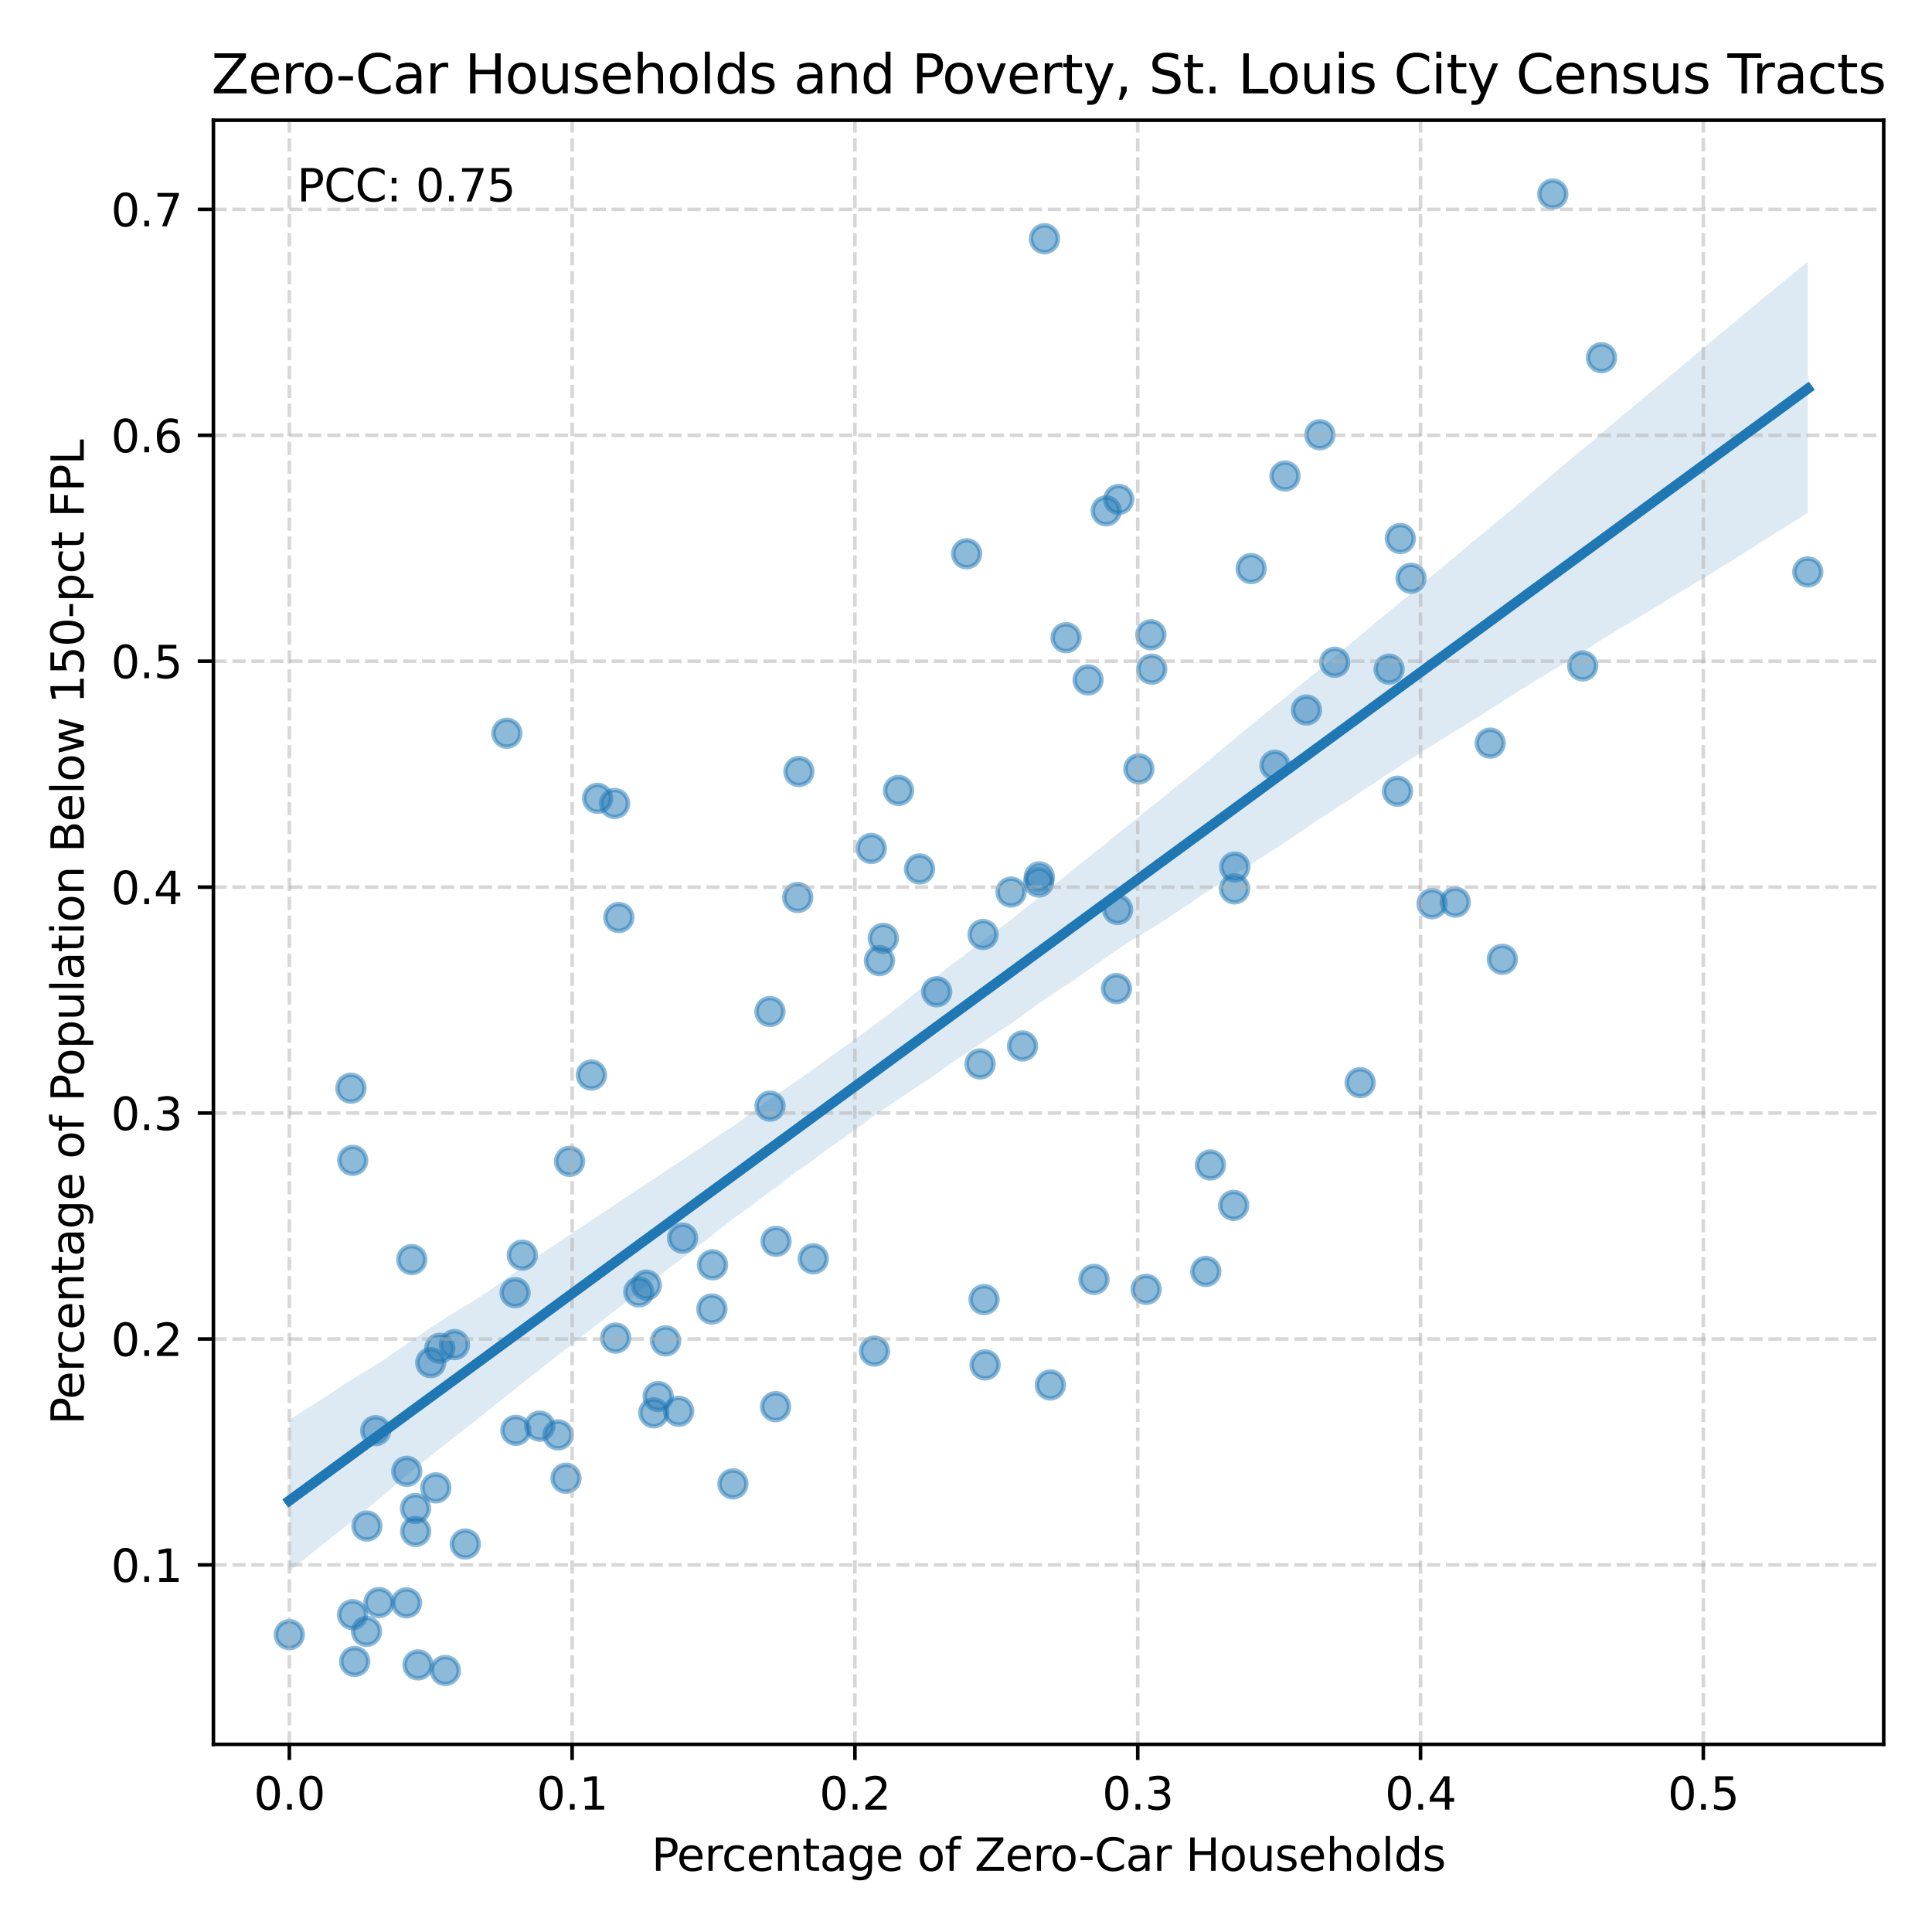 <?xml version="1.0" encoding="utf-8" standalone="no"?>
<!DOCTYPE svg PUBLIC "-//W3C//DTD SVG 1.1//EN"
  "http://www.w3.org/Graphics/SVG/1.1/DTD/svg11.dtd">
<svg height="432pt" version="1.1" viewBox="0 0 432 432" width="432pt" xmlns="http://www.w3.org/2000/svg" xmlns:xlink="http://www.w3.org/1999/xlink">
 <defs>
  <style type="text/css">*{stroke-linecap:butt;stroke-linejoin:round;}</style>
 </defs>
 <g id="figure_1">
  <g id="patch_1">
   <path d="M 0 432 
L 432 432 
L 432 0 
L 0 0 
z
" style="fill:#ffffff;"/>
  </g>
  <g id="axes_1">
   <g id="patch_2">
    <path d="M 47.72 390.04 
L 421.2 390.04 
L 421.2 26.88 
L 47.72 26.88 
z
" style="fill:#ffffff;"/>
   </g>
   <g id="PathCollection_1">
    <defs>
     <path d="M 0 3 
C 0.796 3 1.559 2.684 2.121 2.121 
C 2.684 1.559 3 0.796 3 0 
C 3 -0.796 2.684 -1.559 2.121 -2.121 
C 1.559 -2.684 0.796 -3 0 -3 
C -0.796 -3 -1.559 -2.684 -2.121 -2.121 
C -2.684 -1.559 -3 -0.796 -3 0 
C -3 0.796 -2.684 1.559 -2.121 2.121 
C -1.559 2.684 -0.796 3 0 3 
z
" id="m38bd3b19ee" style="stroke:#1f77b4;stroke-opacity:0.5;"/>
    </defs>
    <g clip-path="url(#p540b73f40a)">
     <use style="fill:#1f77b4;fill-opacity:0.5;stroke:#1f77b4;stroke-opacity:0.5;" x="78.469" xlink:href="#m38bd3b19ee" y="243.323"/>
     <use style="fill:#1f77b4;fill-opacity:0.5;stroke:#1f77b4;stroke-opacity:0.5;" x="79.314" xlink:href="#m38bd3b19ee" y="371.51"/>
     <use style="fill:#1f77b4;fill-opacity:0.5;stroke:#1f77b4;stroke-opacity:0.5;" x="97.452" xlink:href="#m38bd3b19ee" y="332.688"/>
     <use style="fill:#1f77b4;fill-opacity:0.5;stroke:#1f77b4;stroke-opacity:0.5;" x="127.361" xlink:href="#m38bd3b19ee" y="259.677"/>
     <use style="fill:#1f77b4;fill-opacity:0.5;stroke:#1f77b4;stroke-opacity:0.5;" x="178.636" xlink:href="#m38bd3b19ee" y="172.522"/>
     <use style="fill:#1f77b4;fill-opacity:0.5;stroke:#1f77b4;stroke-opacity:0.5;" x="178.375" xlink:href="#m38bd3b19ee" y="200.677"/>
     <use style="fill:#1f77b4;fill-opacity:0.5;stroke:#1f77b4;stroke-opacity:0.5;" x="120.698" xlink:href="#m38bd3b19ee" y="318.893"/>
     <use style="fill:#1f77b4;fill-opacity:0.5;stroke:#1f77b4;stroke-opacity:0.5;" x="93.471" xlink:href="#m38bd3b19ee" y="372.273"/>
     <use style="fill:#1f77b4;fill-opacity:0.5;stroke:#1f77b4;stroke-opacity:0.5;" x="98.338" xlink:href="#m38bd3b19ee" y="301.484"/>
     <use style="fill:#1f77b4;fill-opacity:0.5;stroke:#1f77b4;stroke-opacity:0.5;" x="116.799" xlink:href="#m38bd3b19ee" y="280.656"/>
     <use style="fill:#1f77b4;fill-opacity:0.5;stroke:#1f77b4;stroke-opacity:0.5;" x="101.626" xlink:href="#m38bd3b19ee" y="300.659"/>
     <use style="fill:#1f77b4;fill-opacity:0.5;stroke:#1f77b4;stroke-opacity:0.5;" x="124.786" xlink:href="#m38bd3b19ee" y="320.843"/>
     <use style="fill:#1f77b4;fill-opacity:0.5;stroke:#1f77b4;stroke-opacity:0.5;" x="81.948" xlink:href="#m38bd3b19ee" y="364.778"/>
     <use style="fill:#1f77b4;fill-opacity:0.5;stroke:#1f77b4;stroke-opacity:0.5;" x="64.696" xlink:href="#m38bd3b19ee" y="365.517"/>
     <use style="fill:#1f77b4;fill-opacity:0.5;stroke:#1f77b4;stroke-opacity:0.5;" x="84.745" xlink:href="#m38bd3b19ee" y="358.336"/>
     <use style="fill:#1f77b4;fill-opacity:0.5;stroke:#1f77b4;stroke-opacity:0.5;" x="92.902" xlink:href="#m38bd3b19ee" y="337.304"/>
     <use style="fill:#1f77b4;fill-opacity:0.5;stroke:#1f77b4;stroke-opacity:0.5;" x="84.007" xlink:href="#m38bd3b19ee" y="319.899"/>
     <use style="fill:#1f77b4;fill-opacity:0.5;stroke:#1f77b4;stroke-opacity:0.5;" x="78.84" xlink:href="#m38bd3b19ee" y="361.044"/>
     <use style="fill:#1f77b4;fill-opacity:0.5;stroke:#1f77b4;stroke-opacity:0.5;" x="146.183" xlink:href="#m38bd3b19ee" y="315.907"/>
     <use style="fill:#1f77b4;fill-opacity:0.5;stroke:#1f77b4;stroke-opacity:0.5;" x="159.316" xlink:href="#m38bd3b19ee" y="282.819"/>
     <use style="fill:#1f77b4;fill-opacity:0.5;stroke:#1f77b4;stroke-opacity:0.5;" x="310.606" xlink:href="#m38bd3b19ee" y="149.628"/>
     <use style="fill:#1f77b4;fill-opacity:0.5;stroke:#1f77b4;stroke-opacity:0.5;" x="238.38" xlink:href="#m38bd3b19ee" y="142.589"/>
     <use style="fill:#1f77b4;fill-opacity:0.5;stroke:#1f77b4;stroke-opacity:0.5;" x="269.616" xlink:href="#m38bd3b19ee" y="284.298"/>
     <use style="fill:#1f77b4;fill-opacity:0.5;stroke:#1f77b4;stroke-opacity:0.5;" x="312.483" xlink:href="#m38bd3b19ee" y="176.923"/>
     <use style="fill:#1f77b4;fill-opacity:0.5;stroke:#1f77b4;stroke-opacity:0.5;" x="233.541" xlink:href="#m38bd3b19ee" y="53.393"/>
     <use style="fill:#1f77b4;fill-opacity:0.5;stroke:#1f77b4;stroke-opacity:0.5;" x="320.222" xlink:href="#m38bd3b19ee" y="202.061"/>
     <use style="fill:#1f77b4;fill-opacity:0.5;stroke:#1f77b4;stroke-opacity:0.5;" x="313.115" xlink:href="#m38bd3b19ee" y="120.415"/>
     <use style="fill:#1f77b4;fill-opacity:0.5;stroke:#1f77b4;stroke-opacity:0.5;" x="249.9" xlink:href="#m38bd3b19ee" y="203.376"/>
     <use style="fill:#1f77b4;fill-opacity:0.5;stroke:#1f77b4;stroke-opacity:0.5;" x="333.208" xlink:href="#m38bd3b19ee" y="166.163"/>
     <use style="fill:#1f77b4;fill-opacity:0.5;stroke:#1f77b4;stroke-opacity:0.5;" x="220.267" xlink:href="#m38bd3b19ee" y="305.195"/>
     <use style="fill:#1f77b4;fill-opacity:0.5;stroke:#1f77b4;stroke-opacity:0.5;" x="196.648" xlink:href="#m38bd3b19ee" y="214.789"/>
     <use style="fill:#1f77b4;fill-opacity:0.5;stroke:#1f77b4;stroke-opacity:0.5;" x="172.187" xlink:href="#m38bd3b19ee" y="247.337"/>
     <use style="fill:#1f77b4;fill-opacity:0.5;stroke:#1f77b4;stroke-opacity:0.5;" x="137.42" xlink:href="#m38bd3b19ee" y="179.667"/>
     <use style="fill:#1f77b4;fill-opacity:0.5;stroke:#1f77b4;stroke-opacity:0.5;" x="315.516" xlink:href="#m38bd3b19ee" y="129.301"/>
     <use style="fill:#1f77b4;fill-opacity:0.5;stroke:#1f77b4;stroke-opacity:0.5;" x="197.512" xlink:href="#m38bd3b19ee" y="209.814"/>
     <use style="fill:#1f77b4;fill-opacity:0.5;stroke:#1f77b4;stroke-opacity:0.5;" x="113.338" xlink:href="#m38bd3b19ee" y="163.95"/>
     <use style="fill:#1f77b4;fill-opacity:0.5;stroke:#1f77b4;stroke-opacity:0.5;" x="249.646" xlink:href="#m38bd3b19ee" y="221.048"/>
     <use style="fill:#1f77b4;fill-opacity:0.5;stroke:#1f77b4;stroke-opacity:0.5;" x="226.082" xlink:href="#m38bd3b19ee" y="199.466"/>
     <use style="fill:#1f77b4;fill-opacity:0.5;stroke:#1f77b4;stroke-opacity:0.5;" x="298.452" xlink:href="#m38bd3b19ee" y="148.085"/>
     <use style="fill:#1f77b4;fill-opacity:0.5;stroke:#1f77b4;stroke-opacity:0.5;" x="228.636" xlink:href="#m38bd3b19ee" y="233.883"/>
     <use style="fill:#1f77b4;fill-opacity:0.5;stroke:#1f77b4;stroke-opacity:0.5;" x="247.341" xlink:href="#m38bd3b19ee" y="114.229"/>
     <use style="fill:#1f77b4;fill-opacity:0.5;stroke:#1f77b4;stroke-opacity:0.5;" x="325.403" xlink:href="#m38bd3b19ee" y="201.718"/>
     <use style="fill:#1f77b4;fill-opacity:0.5;stroke:#1f77b4;stroke-opacity:0.5;" x="257.339" xlink:href="#m38bd3b19ee" y="141.938"/>
     <use style="fill:#1f77b4;fill-opacity:0.5;stroke:#1f77b4;stroke-opacity:0.5;" x="353.895" xlink:href="#m38bd3b19ee" y="148.9"/>
     <use style="fill:#1f77b4;fill-opacity:0.5;stroke:#1f77b4;stroke-opacity:0.5;" x="304.142" xlink:href="#m38bd3b19ee" y="242.085"/>
     <use style="fill:#1f77b4;fill-opacity:0.5;stroke:#1f77b4;stroke-opacity:0.5;" x="292.129" xlink:href="#m38bd3b19ee" y="158.761"/>
     <use style="fill:#1f77b4;fill-opacity:0.5;stroke:#1f77b4;stroke-opacity:0.5;" x="132.246" xlink:href="#m38bd3b19ee" y="240.379"/>
     <use style="fill:#1f77b4;fill-opacity:0.5;stroke:#1f77b4;stroke-opacity:0.5;" x="285.078" xlink:href="#m38bd3b19ee" y="171.107"/>
     <use style="fill:#1f77b4;fill-opacity:0.5;stroke:#1f77b4;stroke-opacity:0.5;" x="151.747" xlink:href="#m38bd3b19ee" y="315.57"/>
     <use style="fill:#1f77b4;fill-opacity:0.5;stroke:#1f77b4;stroke-opacity:0.5;" x="256.282" xlink:href="#m38bd3b19ee" y="288.307"/>
     <use style="fill:#1f77b4;fill-opacity:0.5;stroke:#1f77b4;stroke-opacity:0.5;" x="276.049" xlink:href="#m38bd3b19ee" y="198.755"/>
     <use style="fill:#1f77b4;fill-opacity:0.5;stroke:#1f77b4;stroke-opacity:0.5;" x="115.176" xlink:href="#m38bd3b19ee" y="289.047"/>
     <use style="fill:#1f77b4;fill-opacity:0.5;stroke:#1f77b4;stroke-opacity:0.5;" x="104.042" xlink:href="#m38bd3b19ee" y="345.245"/>
     <use style="fill:#1f77b4;fill-opacity:0.5;stroke:#1f77b4;stroke-opacity:0.5;" x="144.529" xlink:href="#m38bd3b19ee" y="287.351"/>
     <use style="fill:#1f77b4;fill-opacity:0.5;stroke:#1f77b4;stroke-opacity:0.5;" x="90.958" xlink:href="#m38bd3b19ee" y="328.992"/>
     <use style="fill:#1f77b4;fill-opacity:0.5;stroke:#1f77b4;stroke-opacity:0.5;" x="90.898" xlink:href="#m38bd3b19ee" y="358.397"/>
     <use style="fill:#1f77b4;fill-opacity:0.5;stroke:#1f77b4;stroke-opacity:0.5;" x="82.039" xlink:href="#m38bd3b19ee" y="341.232"/>
     <use style="fill:#1f77b4;fill-opacity:0.5;stroke:#1f77b4;stroke-opacity:0.5;" x="172.162" xlink:href="#m38bd3b19ee" y="226.183"/>
     <use style="fill:#1f77b4;fill-opacity:0.5;stroke:#1f77b4;stroke-opacity:0.5;" x="232.396" xlink:href="#m38bd3b19ee" y="196.066"/>
     <use style="fill:#1f77b4;fill-opacity:0.5;stroke:#1f77b4;stroke-opacity:0.5;" x="152.63" xlink:href="#m38bd3b19ee" y="276.85"/>
     <use style="fill:#1f77b4;fill-opacity:0.5;stroke:#1f77b4;stroke-opacity:0.5;" x="133.632" xlink:href="#m38bd3b19ee" y="178.509"/>
     <use style="fill:#1f77b4;fill-opacity:0.5;stroke:#1f77b4;stroke-opacity:0.5;" x="194.816" xlink:href="#m38bd3b19ee" y="189.72"/>
     <use style="fill:#1f77b4;fill-opacity:0.5;stroke:#1f77b4;stroke-opacity:0.5;" x="276.095" xlink:href="#m38bd3b19ee" y="193.864"/>
     <use style="fill:#1f77b4;fill-opacity:0.5;stroke:#1f77b4;stroke-opacity:0.5;" x="244.616" xlink:href="#m38bd3b19ee" y="286.079"/>
     <use style="fill:#1f77b4;fill-opacity:0.5;stroke:#1f77b4;stroke-opacity:0.5;" x="138.374" xlink:href="#m38bd3b19ee" y="205.149"/>
     <use style="fill:#1f77b4;fill-opacity:0.5;stroke:#1f77b4;stroke-opacity:0.5;" x="99.572" xlink:href="#m38bd3b19ee" y="373.533"/>
     <use style="fill:#1f77b4;fill-opacity:0.5;stroke:#1f77b4;stroke-opacity:0.5;" x="92.075" xlink:href="#m38bd3b19ee" y="281.644"/>
     <use style="fill:#1f77b4;fill-opacity:0.5;stroke:#1f77b4;stroke-opacity:0.5;" x="254.66" xlink:href="#m38bd3b19ee" y="171.923"/>
     <use style="fill:#1f77b4;fill-opacity:0.5;stroke:#1f77b4;stroke-opacity:0.5;" x="243.298" xlink:href="#m38bd3b19ee" y="152.026"/>
     <use style="fill:#1f77b4;fill-opacity:0.5;stroke:#1f77b4;stroke-opacity:0.5;" x="147.175" xlink:href="#m38bd3b19ee" y="312.259"/>
     <use style="fill:#1f77b4;fill-opacity:0.5;stroke:#1f77b4;stroke-opacity:0.5;" x="115.343" xlink:href="#m38bd3b19ee" y="319.832"/>
     <use style="fill:#1f77b4;fill-opacity:0.5;stroke:#1f77b4;stroke-opacity:0.5;" x="92.94" xlink:href="#m38bd3b19ee" y="342.431"/>
     <use style="fill:#1f77b4;fill-opacity:0.5;stroke:#1f77b4;stroke-opacity:0.5;" x="163.887" xlink:href="#m38bd3b19ee" y="331.799"/>
     <use style="fill:#1f77b4;fill-opacity:0.5;stroke:#1f77b4;stroke-opacity:0.5;" x="148.835" xlink:href="#m38bd3b19ee" y="299.824"/>
     <use style="fill:#1f77b4;fill-opacity:0.5;stroke:#1f77b4;stroke-opacity:0.5;" x="195.537" xlink:href="#m38bd3b19ee" y="302.117"/>
     <use style="fill:#1f77b4;fill-opacity:0.5;stroke:#1f77b4;stroke-opacity:0.5;" x="275.851" xlink:href="#m38bd3b19ee" y="269.526"/>
     <use style="fill:#1f77b4;fill-opacity:0.5;stroke:#1f77b4;stroke-opacity:0.5;" x="220.04" xlink:href="#m38bd3b19ee" y="290.588"/>
     <use style="fill:#1f77b4;fill-opacity:0.5;stroke:#1f77b4;stroke-opacity:0.5;" x="181.855" xlink:href="#m38bd3b19ee" y="281.48"/>
     <use style="fill:#1f77b4;fill-opacity:0.5;stroke:#1f77b4;stroke-opacity:0.5;" x="270.651" xlink:href="#m38bd3b19ee" y="260.49"/>
     <use style="fill:#1f77b4;fill-opacity:0.5;stroke:#1f77b4;stroke-opacity:0.5;" x="232.26" xlink:href="#m38bd3b19ee" y="197.217"/>
     <use style="fill:#1f77b4;fill-opacity:0.5;stroke:#1f77b4;stroke-opacity:0.5;" x="257.527" xlink:href="#m38bd3b19ee" y="149.622"/>
     <use style="fill:#1f77b4;fill-opacity:0.5;stroke:#1f77b4;stroke-opacity:0.5;" x="159.184" xlink:href="#m38bd3b19ee" y="292.692"/>
     <use style="fill:#1f77b4;fill-opacity:0.5;stroke:#1f77b4;stroke-opacity:0.5;" x="219.148" xlink:href="#m38bd3b19ee" y="237.894"/>
     <use style="fill:#1f77b4;fill-opacity:0.5;stroke:#1f77b4;stroke-opacity:0.5;" x="78.874" xlink:href="#m38bd3b19ee" y="259.463"/>
     <use style="fill:#1f77b4;fill-opacity:0.5;stroke:#1f77b4;stroke-opacity:0.5;" x="295.128" xlink:href="#m38bd3b19ee" y="97.211"/>
     <use style="fill:#1f77b4;fill-opacity:0.5;stroke:#1f77b4;stroke-opacity:0.5;" x="219.819" xlink:href="#m38bd3b19ee" y="208.96"/>
     <use style="fill:#1f77b4;fill-opacity:0.5;stroke:#1f77b4;stroke-opacity:0.5;" x="96.313" xlink:href="#m38bd3b19ee" y="304.693"/>
     <use style="fill:#1f77b4;fill-opacity:0.5;stroke:#1f77b4;stroke-opacity:0.5;" x="287.324" xlink:href="#m38bd3b19ee" y="106.434"/>
     <use style="fill:#1f77b4;fill-opacity:0.5;stroke:#1f77b4;stroke-opacity:0.5;" x="173.527" xlink:href="#m38bd3b19ee" y="277.563"/>
     <use style="fill:#1f77b4;fill-opacity:0.5;stroke:#1f77b4;stroke-opacity:0.5;" x="173.417" xlink:href="#m38bd3b19ee" y="314.527"/>
     <use style="fill:#1f77b4;fill-opacity:0.5;stroke:#1f77b4;stroke-opacity:0.5;" x="347.206" xlink:href="#m38bd3b19ee" y="43.387"/>
     <use style="fill:#1f77b4;fill-opacity:0.5;stroke:#1f77b4;stroke-opacity:0.5;" x="358.087" xlink:href="#m38bd3b19ee" y="79.989"/>
     <use style="fill:#1f77b4;fill-opacity:0.5;stroke:#1f77b4;stroke-opacity:0.5;" x="200.918" xlink:href="#m38bd3b19ee" y="176.75"/>
     <use style="fill:#1f77b4;fill-opacity:0.5;stroke:#1f77b4;stroke-opacity:0.5;" x="126.556" xlink:href="#m38bd3b19ee" y="330.538"/>
     <use style="fill:#1f77b4;fill-opacity:0.5;stroke:#1f77b4;stroke-opacity:0.5;" x="209.443" xlink:href="#m38bd3b19ee" y="221.764"/>
     <use style="fill:#1f77b4;fill-opacity:0.5;stroke:#1f77b4;stroke-opacity:0.5;" x="250.142" xlink:href="#m38bd3b19ee" y="111.673"/>
     <use style="fill:#1f77b4;fill-opacity:0.5;stroke:#1f77b4;stroke-opacity:0.5;" x="404.224" xlink:href="#m38bd3b19ee" y="127.883"/>
     <use style="fill:#1f77b4;fill-opacity:0.5;stroke:#1f77b4;stroke-opacity:0.5;" x="137.658" xlink:href="#m38bd3b19ee" y="299.195"/>
     <use style="fill:#1f77b4;fill-opacity:0.5;stroke:#1f77b4;stroke-opacity:0.5;" x="234.859" xlink:href="#m38bd3b19ee" y="309.686"/>
     <use style="fill:#1f77b4;fill-opacity:0.5;stroke:#1f77b4;stroke-opacity:0.5;" x="205.616" xlink:href="#m38bd3b19ee" y="194.295"/>
     <use style="fill:#1f77b4;fill-opacity:0.5;stroke:#1f77b4;stroke-opacity:0.5;" x="279.756" xlink:href="#m38bd3b19ee" y="127.131"/>
     <use style="fill:#1f77b4;fill-opacity:0.5;stroke:#1f77b4;stroke-opacity:0.5;" x="142.846" xlink:href="#m38bd3b19ee" y="288.879"/>
     <use style="fill:#1f77b4;fill-opacity:0.5;stroke:#1f77b4;stroke-opacity:0.5;" x="216.142" xlink:href="#m38bd3b19ee" y="123.824"/>
     <use style="fill:#1f77b4;fill-opacity:0.5;stroke:#1f77b4;stroke-opacity:0.5;" x="335.924" xlink:href="#m38bd3b19ee" y="214.505"/>
    </g>
   </g>
   <g id="PolyCollection_1">
    <path clip-path="url(#p540b73f40a)" d="M 64.696 317.504 
L 64.696 351.301 
L 68.126 348.565 
L 71.555 345.805 
L 74.985 343.103 
L 78.415 340.404 
L 81.844 337.616 
L 85.274 334.699 
L 88.703 331.783 
L 92.133 328.87 
L 95.562 326.106 
L 98.992 323.394 
L 102.422 320.682 
L 105.851 318.047 
L 109.281 315.268 
L 112.71 312.541 
L 116.14 309.831 
L 119.569 307.131 
L 122.999 304.404 
L 126.429 301.721 
L 129.858 299.03 
L 133.288 296.338 
L 136.717 293.642 
L 140.147 291.019 
L 143.576 288.38 
L 147.006 285.544 
L 150.436 282.93 
L 153.865 280.399 
L 157.295 277.74 
L 160.724 275.001 
L 164.154 272.34 
L 167.583 269.921 
L 171.013 267.29 
L 174.443 264.785 
L 177.872 262.097 
L 181.302 259.783 
L 184.731 257.172 
L 188.161 254.797 
L 191.59 252.336 
L 195.02 249.787 
L 198.45 247.426 
L 201.879 245.147 
L 205.309 242.856 
L 208.738 240.588 
L 212.168 238.105 
L 215.597 235.809 
L 219.027 233.496 
L 222.457 231.197 
L 225.886 229.009 
L 229.316 226.548 
L 232.745 224.043 
L 236.175 221.761 
L 239.604 219.506 
L 243.034 217.105 
L 246.463 214.704 
L 249.893 212.309 
L 253.323 210.053 
L 256.752 208.05 
L 260.182 205.897 
L 263.611 203.599 
L 267.041 201.3 
L 270.47 199.036 
L 273.9 196.876 
L 277.33 194.713 
L 280.759 192.571 
L 284.189 190.388 
L 287.618 188.164 
L 291.048 185.838 
L 294.477 183.472 
L 297.907 181.277 
L 301.337 179.048 
L 304.766 176.772 
L 308.196 174.494 
L 311.625 172.213 
L 315.055 169.984 
L 318.484 167.74 
L 321.914 165.627 
L 325.344 163.513 
L 328.773 161.4 
L 332.203 159.246 
L 335.632 157.061 
L 339.062 154.865 
L 342.491 152.736 
L 345.921 150.64 
L 349.351 148.566 
L 352.78 146.481 
L 356.21 144.253 
L 359.639 142.092 
L 363.069 140.016 
L 366.498 138.018 
L 369.928 135.903 
L 373.358 133.786 
L 376.787 131.738 
L 380.217 129.69 
L 383.646 127.577 
L 387.076 125.46 
L 390.505 123.307 
L 393.935 121.133 
L 397.365 118.973 
L 400.794 116.836 
L 404.224 114.661 
L 404.224 58.548 
L 404.224 58.548 
L 400.794 61.334 
L 397.365 64.12 
L 393.935 66.93 
L 390.505 69.791 
L 387.076 72.651 
L 383.646 75.512 
L 380.217 78.374 
L 376.787 81.238 
L 373.358 84.101 
L 369.928 86.964 
L 366.498 89.828 
L 363.069 92.691 
L 359.639 95.567 
L 356.21 98.578 
L 352.78 101.378 
L 349.351 104.212 
L 345.921 107.155 
L 342.491 110.097 
L 339.062 113.039 
L 335.632 115.92 
L 332.203 118.736 
L 328.773 121.587 
L 325.344 124.484 
L 321.914 127.274 
L 318.484 130.171 
L 315.055 133.042 
L 311.625 135.881 
L 308.196 138.67 
L 304.766 141.61 
L 301.337 144.426 
L 297.907 147.271 
L 294.477 150.126 
L 291.048 152.945 
L 287.618 155.753 
L 284.189 158.531 
L 280.759 161.285 
L 277.33 164.12 
L 273.9 166.998 
L 270.47 169.875 
L 267.041 172.656 
L 263.611 175.413 
L 260.182 178.18 
L 256.752 180.942 
L 253.323 183.722 
L 249.893 186.466 
L 246.463 189.253 
L 243.034 191.987 
L 239.604 194.748 
L 236.175 197.51 
L 232.745 200.319 
L 229.316 203.033 
L 225.886 205.792 
L 222.457 208.394 
L 219.027 210.863 
L 215.597 213.627 
L 212.168 216.167 
L 208.738 218.872 
L 205.309 221.504 
L 201.879 224.308 
L 198.45 227.027 
L 195.02 229.528 
L 191.59 232.105 
L 188.161 234.496 
L 184.731 236.972 
L 181.302 239.461 
L 177.872 241.89 
L 174.443 244.199 
L 171.013 246.592 
L 167.583 249.171 
L 164.154 251.66 
L 160.724 253.885 
L 157.295 256.228 
L 153.865 258.519 
L 150.436 260.78 
L 147.006 263.07 
L 143.576 265.344 
L 140.147 267.58 
L 136.717 269.894 
L 133.288 272.169 
L 129.858 274.447 
L 126.429 276.727 
L 122.999 279.016 
L 119.569 281.43 
L 116.14 283.848 
L 112.71 286.195 
L 109.281 288.682 
L 105.851 290.932 
L 102.422 292.937 
L 98.992 295.1 
L 95.562 297.342 
L 92.133 299.725 
L 88.703 302.054 
L 85.274 304.441 
L 81.844 306.53 
L 78.415 308.614 
L 74.985 310.865 
L 71.555 313.14 
L 68.126 315.27 
L 64.696 317.504 
z
" style="fill:#1f77b4;fill-opacity:0.15;"/>
   </g>
   <g id="matplotlib.axis_1">
    <g id="xtick_1">
     <g id="line2d_1">
      <path clip-path="url(#p540b73f40a)" d="M 64.696 390.04 
L 64.696 26.88 
" style="fill:none;stroke:#b0b0b0;stroke-dasharray:2.96,1.28;stroke-dashoffset:0;stroke-opacity:0.5;stroke-width:0.8;"/>
     </g>
     <g id="line2d_2">
      <defs>
       <path d="M 0 0 
L 0 3.5 
" id="m1df8443842" style="stroke:#000000;stroke-width:0.8;"/>
      </defs>
      <g>
       <use style="stroke:#000000;stroke-width:0.8;" x="64.696" xlink:href="#m1df8443842" y="390.04"/>
      </g>
     </g>
     <g id="text_1">
      <!-- 0.0 -->
      <g transform="translate(56.745 404.638)scale(0.1 -0.1)">
       <defs>
        <path d="M 2034 4250 
Q 1547 4250 1301 3770 
Q 1056 3291 1056 2328 
Q 1056 1369 1301 889 
Q 1547 409 2034 409 
Q 2525 409 2770 889 
Q 3016 1369 3016 2328 
Q 3016 3291 2770 3770 
Q 2525 4250 2034 4250 
z
M 2034 4750 
Q 2819 4750 3233 4129 
Q 3647 3509 3647 2328 
Q 3647 1150 3233 529 
Q 2819 -91 2034 -91 
Q 1250 -91 836 529 
Q 422 1150 422 2328 
Q 422 3509 836 4129 
Q 1250 4750 2034 4750 
z
" id="DejaVuSans-30" transform="scale(0.016)"/>
        <path d="M 684 794 
L 1344 794 
L 1344 0 
L 684 0 
L 684 794 
z
" id="DejaVuSans-2e" transform="scale(0.016)"/>
       </defs>
       <use xlink:href="#DejaVuSans-30"/>
       <use x="63.623" xlink:href="#DejaVuSans-2e"/>
       <use x="95.41" xlink:href="#DejaVuSans-30"/>
      </g>
     </g>
    </g>
    <g id="xtick_2">
     <g id="line2d_3">
      <path clip-path="url(#p540b73f40a)" d="M 127.93 390.04 
L 127.93 26.88 
" style="fill:none;stroke:#b0b0b0;stroke-dasharray:2.96,1.28;stroke-dashoffset:0;stroke-opacity:0.5;stroke-width:0.8;"/>
     </g>
     <g id="line2d_4">
      <g>
       <use style="stroke:#000000;stroke-width:0.8;" x="127.93" xlink:href="#m1df8443842" y="390.04"/>
      </g>
     </g>
     <g id="text_2">
      <!-- 0.1 -->
      <g transform="translate(119.979 404.638)scale(0.1 -0.1)">
       <defs>
        <path d="M 794 531 
L 1825 531 
L 1825 4091 
L 703 3866 
L 703 4441 
L 1819 4666 
L 2450 4666 
L 2450 531 
L 3481 531 
L 3481 0 
L 794 0 
L 794 531 
z
" id="DejaVuSans-31" transform="scale(0.016)"/>
       </defs>
       <use xlink:href="#DejaVuSans-30"/>
       <use x="63.623" xlink:href="#DejaVuSans-2e"/>
       <use x="95.41" xlink:href="#DejaVuSans-31"/>
      </g>
     </g>
    </g>
    <g id="xtick_3">
     <g id="line2d_5">
      <path clip-path="url(#p540b73f40a)" d="M 191.164 390.04 
L 191.164 26.88 
" style="fill:none;stroke:#b0b0b0;stroke-dasharray:2.96,1.28;stroke-dashoffset:0;stroke-opacity:0.5;stroke-width:0.8;"/>
     </g>
     <g id="line2d_6">
      <g>
       <use style="stroke:#000000;stroke-width:0.8;" x="191.164" xlink:href="#m1df8443842" y="390.04"/>
      </g>
     </g>
     <g id="text_3">
      <!-- 0.2 -->
      <g transform="translate(183.212 404.638)scale(0.1 -0.1)">
       <defs>
        <path d="M 1228 531 
L 3431 531 
L 3431 0 
L 469 0 
L 469 531 
Q 828 903 1448 1529 
Q 2069 2156 2228 2338 
Q 2531 2678 2651 2914 
Q 2772 3150 2772 3378 
Q 2772 3750 2511 3984 
Q 2250 4219 1831 4219 
Q 1534 4219 1204 4116 
Q 875 4013 500 3803 
L 500 4441 
Q 881 4594 1212 4672 
Q 1544 4750 1819 4750 
Q 2544 4750 2975 4387 
Q 3406 4025 3406 3419 
Q 3406 3131 3298 2873 
Q 3191 2616 2906 2266 
Q 2828 2175 2409 1742 
Q 1991 1309 1228 531 
z
" id="DejaVuSans-32" transform="scale(0.016)"/>
       </defs>
       <use xlink:href="#DejaVuSans-30"/>
       <use x="63.623" xlink:href="#DejaVuSans-2e"/>
       <use x="95.41" xlink:href="#DejaVuSans-32"/>
      </g>
     </g>
    </g>
    <g id="xtick_4">
     <g id="line2d_7">
      <path clip-path="url(#p540b73f40a)" d="M 254.398 390.04 
L 254.398 26.88 
" style="fill:none;stroke:#b0b0b0;stroke-dasharray:2.96,1.28;stroke-dashoffset:0;stroke-opacity:0.5;stroke-width:0.8;"/>
     </g>
     <g id="line2d_8">
      <g>
       <use style="stroke:#000000;stroke-width:0.8;" x="254.398" xlink:href="#m1df8443842" y="390.04"/>
      </g>
     </g>
     <g id="text_4">
      <!-- 0.3 -->
      <g transform="translate(246.446 404.638)scale(0.1 -0.1)">
       <defs>
        <path d="M 2597 2516 
Q 3050 2419 3304 2112 
Q 3559 1806 3559 1356 
Q 3559 666 3084 287 
Q 2609 -91 1734 -91 
Q 1441 -91 1130 -33 
Q 819 25 488 141 
L 488 750 
Q 750 597 1062 519 
Q 1375 441 1716 441 
Q 2309 441 2620 675 
Q 2931 909 2931 1356 
Q 2931 1769 2642 2001 
Q 2353 2234 1838 2234 
L 1294 2234 
L 1294 2753 
L 1863 2753 
Q 2328 2753 2575 2939 
Q 2822 3125 2822 3475 
Q 2822 3834 2567 4026 
Q 2313 4219 1838 4219 
Q 1578 4219 1281 4162 
Q 984 4106 628 3988 
L 628 4550 
Q 988 4650 1302 4700 
Q 1616 4750 1894 4750 
Q 2613 4750 3031 4423 
Q 3450 4097 3450 3541 
Q 3450 3153 3228 2886 
Q 3006 2619 2597 2516 
z
" id="DejaVuSans-33" transform="scale(0.016)"/>
       </defs>
       <use xlink:href="#DejaVuSans-30"/>
       <use x="63.623" xlink:href="#DejaVuSans-2e"/>
       <use x="95.41" xlink:href="#DejaVuSans-33"/>
      </g>
     </g>
    </g>
    <g id="xtick_5">
     <g id="line2d_9">
      <path clip-path="url(#p540b73f40a)" d="M 317.632 390.04 
L 317.632 26.88 
" style="fill:none;stroke:#b0b0b0;stroke-dasharray:2.96,1.28;stroke-dashoffset:0;stroke-opacity:0.5;stroke-width:0.8;"/>
     </g>
     <g id="line2d_10">
      <g>
       <use style="stroke:#000000;stroke-width:0.8;" x="317.632" xlink:href="#m1df8443842" y="390.04"/>
      </g>
     </g>
     <g id="text_5">
      <!-- 0.4 -->
      <g transform="translate(309.68 404.638)scale(0.1 -0.1)">
       <defs>
        <path d="M 2419 4116 
L 825 1625 
L 2419 1625 
L 2419 4116 
z
M 2253 4666 
L 3047 4666 
L 3047 1625 
L 3713 1625 
L 3713 1100 
L 3047 1100 
L 3047 0 
L 2419 0 
L 2419 1100 
L 313 1100 
L 313 1709 
L 2253 4666 
z
" id="DejaVuSans-34" transform="scale(0.016)"/>
       </defs>
       <use xlink:href="#DejaVuSans-30"/>
       <use x="63.623" xlink:href="#DejaVuSans-2e"/>
       <use x="95.41" xlink:href="#DejaVuSans-34"/>
      </g>
     </g>
    </g>
    <g id="xtick_6">
     <g id="line2d_11">
      <path clip-path="url(#p540b73f40a)" d="M 380.865 390.04 
L 380.865 26.88 
" style="fill:none;stroke:#b0b0b0;stroke-dasharray:2.96,1.28;stroke-dashoffset:0;stroke-opacity:0.5;stroke-width:0.8;"/>
     </g>
     <g id="line2d_12">
      <g>
       <use style="stroke:#000000;stroke-width:0.8;" x="380.865" xlink:href="#m1df8443842" y="390.04"/>
      </g>
     </g>
     <g id="text_6">
      <!-- 0.5 -->
      <g transform="translate(372.914 404.638)scale(0.1 -0.1)">
       <defs>
        <path d="M 691 4666 
L 3169 4666 
L 3169 4134 
L 1269 4134 
L 1269 2991 
Q 1406 3038 1543 3061 
Q 1681 3084 1819 3084 
Q 2600 3084 3056 2656 
Q 3513 2228 3513 1497 
Q 3513 744 3044 326 
Q 2575 -91 1722 -91 
Q 1428 -91 1123 -41 
Q 819 9 494 109 
L 494 744 
Q 775 591 1075 516 
Q 1375 441 1709 441 
Q 2250 441 2565 725 
Q 2881 1009 2881 1497 
Q 2881 1984 2565 2268 
Q 2250 2553 1709 2553 
Q 1456 2553 1204 2497 
Q 953 2441 691 2322 
L 691 4666 
z
" id="DejaVuSans-35" transform="scale(0.016)"/>
       </defs>
       <use xlink:href="#DejaVuSans-30"/>
       <use x="63.623" xlink:href="#DejaVuSans-2e"/>
       <use x="95.41" xlink:href="#DejaVuSans-35"/>
      </g>
     </g>
    </g>
    <g id="text_7">
     <!-- Percentage of Zero-Car Households -->
     <g transform="translate(145.673 418.317)scale(0.1 -0.1)">
      <defs>
       <path d="M 1259 4147 
L 1259 2394 
L 2053 2394 
Q 2494 2394 2734 2622 
Q 2975 2850 2975 3272 
Q 2975 3691 2734 3919 
Q 2494 4147 2053 4147 
L 1259 4147 
z
M 628 4666 
L 2053 4666 
Q 2838 4666 3239 4311 
Q 3641 3956 3641 3272 
Q 3641 2581 3239 2228 
Q 2838 1875 2053 1875 
L 1259 1875 
L 1259 0 
L 628 0 
L 628 4666 
z
" id="DejaVuSans-50" transform="scale(0.016)"/>
       <path d="M 3597 1894 
L 3597 1613 
L 953 1613 
Q 991 1019 1311 708 
Q 1631 397 2203 397 
Q 2534 397 2845 478 
Q 3156 559 3463 722 
L 3463 178 
Q 3153 47 2828 -22 
Q 2503 -91 2169 -91 
Q 1331 -91 842 396 
Q 353 884 353 1716 
Q 353 2575 817 3079 
Q 1281 3584 2069 3584 
Q 2775 3584 3186 3129 
Q 3597 2675 3597 1894 
z
M 3022 2063 
Q 3016 2534 2758 2815 
Q 2500 3097 2075 3097 
Q 1594 3097 1305 2825 
Q 1016 2553 972 2059 
L 3022 2063 
z
" id="DejaVuSans-65" transform="scale(0.016)"/>
       <path d="M 2631 2963 
Q 2534 3019 2420 3045 
Q 2306 3072 2169 3072 
Q 1681 3072 1420 2755 
Q 1159 2438 1159 1844 
L 1159 0 
L 581 0 
L 581 3500 
L 1159 3500 
L 1159 2956 
Q 1341 3275 1631 3429 
Q 1922 3584 2338 3584 
Q 2397 3584 2469 3576 
Q 2541 3569 2628 3553 
L 2631 2963 
z
" id="DejaVuSans-72" transform="scale(0.016)"/>
       <path d="M 3122 3366 
L 3122 2828 
Q 2878 2963 2633 3030 
Q 2388 3097 2138 3097 
Q 1578 3097 1268 2742 
Q 959 2388 959 1747 
Q 959 1106 1268 751 
Q 1578 397 2138 397 
Q 2388 397 2633 464 
Q 2878 531 3122 666 
L 3122 134 
Q 2881 22 2623 -34 
Q 2366 -91 2075 -91 
Q 1284 -91 818 406 
Q 353 903 353 1747 
Q 353 2603 823 3093 
Q 1294 3584 2113 3584 
Q 2378 3584 2631 3529 
Q 2884 3475 3122 3366 
z
" id="DejaVuSans-63" transform="scale(0.016)"/>
       <path d="M 3513 2113 
L 3513 0 
L 2938 0 
L 2938 2094 
Q 2938 2591 2744 2837 
Q 2550 3084 2163 3084 
Q 1697 3084 1428 2787 
Q 1159 2491 1159 1978 
L 1159 0 
L 581 0 
L 581 3500 
L 1159 3500 
L 1159 2956 
Q 1366 3272 1645 3428 
Q 1925 3584 2291 3584 
Q 2894 3584 3203 3211 
Q 3513 2838 3513 2113 
z
" id="DejaVuSans-6e" transform="scale(0.016)"/>
       <path d="M 1172 4494 
L 1172 3500 
L 2356 3500 
L 2356 3053 
L 1172 3053 
L 1172 1153 
Q 1172 725 1289 603 
Q 1406 481 1766 481 
L 2356 481 
L 2356 0 
L 1766 0 
Q 1100 0 847 248 
Q 594 497 594 1153 
L 594 3053 
L 172 3053 
L 172 3500 
L 594 3500 
L 594 4494 
L 1172 4494 
z
" id="DejaVuSans-74" transform="scale(0.016)"/>
       <path d="M 2194 1759 
Q 1497 1759 1228 1600 
Q 959 1441 959 1056 
Q 959 750 1161 570 
Q 1363 391 1709 391 
Q 2188 391 2477 730 
Q 2766 1069 2766 1631 
L 2766 1759 
L 2194 1759 
z
M 3341 1997 
L 3341 0 
L 2766 0 
L 2766 531 
Q 2569 213 2275 61 
Q 1981 -91 1556 -91 
Q 1019 -91 701 211 
Q 384 513 384 1019 
Q 384 1609 779 1909 
Q 1175 2209 1959 2209 
L 2766 2209 
L 2766 2266 
Q 2766 2663 2505 2880 
Q 2244 3097 1772 3097 
Q 1472 3097 1187 3025 
Q 903 2953 641 2809 
L 641 3341 
Q 956 3463 1253 3523 
Q 1550 3584 1831 3584 
Q 2591 3584 2966 3190 
Q 3341 2797 3341 1997 
z
" id="DejaVuSans-61" transform="scale(0.016)"/>
       <path d="M 2906 1791 
Q 2906 2416 2648 2759 
Q 2391 3103 1925 3103 
Q 1463 3103 1205 2759 
Q 947 2416 947 1791 
Q 947 1169 1205 825 
Q 1463 481 1925 481 
Q 2391 481 2648 825 
Q 2906 1169 2906 1791 
z
M 3481 434 
Q 3481 -459 3084 -895 
Q 2688 -1331 1869 -1331 
Q 1566 -1331 1297 -1286 
Q 1028 -1241 775 -1147 
L 775 -588 
Q 1028 -725 1275 -790 
Q 1522 -856 1778 -856 
Q 2344 -856 2625 -561 
Q 2906 -266 2906 331 
L 2906 616 
Q 2728 306 2450 153 
Q 2172 0 1784 0 
Q 1141 0 747 490 
Q 353 981 353 1791 
Q 353 2603 747 3093 
Q 1141 3584 1784 3584 
Q 2172 3584 2450 3431 
Q 2728 3278 2906 2969 
L 2906 3500 
L 3481 3500 
L 3481 434 
z
" id="DejaVuSans-67" transform="scale(0.016)"/>
       <path id="DejaVuSans-20" transform="scale(0.016)"/>
       <path d="M 1959 3097 
Q 1497 3097 1228 2736 
Q 959 2375 959 1747 
Q 959 1119 1226 758 
Q 1494 397 1959 397 
Q 2419 397 2687 759 
Q 2956 1122 2956 1747 
Q 2956 2369 2687 2733 
Q 2419 3097 1959 3097 
z
M 1959 3584 
Q 2709 3584 3137 3096 
Q 3566 2609 3566 1747 
Q 3566 888 3137 398 
Q 2709 -91 1959 -91 
Q 1206 -91 779 398 
Q 353 888 353 1747 
Q 353 2609 779 3096 
Q 1206 3584 1959 3584 
z
" id="DejaVuSans-6f" transform="scale(0.016)"/>
       <path d="M 2375 4863 
L 2375 4384 
L 1825 4384 
Q 1516 4384 1395 4259 
Q 1275 4134 1275 3809 
L 1275 3500 
L 2222 3500 
L 2222 3053 
L 1275 3053 
L 1275 0 
L 697 0 
L 697 3053 
L 147 3053 
L 147 3500 
L 697 3500 
L 697 3744 
Q 697 4328 969 4595 
Q 1241 4863 1831 4863 
L 2375 4863 
z
" id="DejaVuSans-66" transform="scale(0.016)"/>
       <path d="M 359 4666 
L 4025 4666 
L 4025 4184 
L 1075 531 
L 4097 531 
L 4097 0 
L 288 0 
L 288 481 
L 3238 4134 
L 359 4134 
L 359 4666 
z
" id="DejaVuSans-5a" transform="scale(0.016)"/>
       <path d="M 313 2009 
L 1997 2009 
L 1997 1497 
L 313 1497 
L 313 2009 
z
" id="DejaVuSans-2d" transform="scale(0.016)"/>
       <path d="M 4122 4306 
L 4122 3641 
Q 3803 3938 3442 4084 
Q 3081 4231 2675 4231 
Q 1875 4231 1450 3742 
Q 1025 3253 1025 2328 
Q 1025 1406 1450 917 
Q 1875 428 2675 428 
Q 3081 428 3442 575 
Q 3803 722 4122 1019 
L 4122 359 
Q 3791 134 3420 21 
Q 3050 -91 2638 -91 
Q 1578 -91 968 557 
Q 359 1206 359 2328 
Q 359 3453 968 4101 
Q 1578 4750 2638 4750 
Q 3056 4750 3426 4639 
Q 3797 4528 4122 4306 
z
" id="DejaVuSans-43" transform="scale(0.016)"/>
       <path d="M 628 4666 
L 1259 4666 
L 1259 2753 
L 3553 2753 
L 3553 4666 
L 4184 4666 
L 4184 0 
L 3553 0 
L 3553 2222 
L 1259 2222 
L 1259 0 
L 628 0 
L 628 4666 
z
" id="DejaVuSans-48" transform="scale(0.016)"/>
       <path d="M 544 1381 
L 544 3500 
L 1119 3500 
L 1119 1403 
Q 1119 906 1312 657 
Q 1506 409 1894 409 
Q 2359 409 2629 706 
Q 2900 1003 2900 1516 
L 2900 3500 
L 3475 3500 
L 3475 0 
L 2900 0 
L 2900 538 
Q 2691 219 2414 64 
Q 2138 -91 1772 -91 
Q 1169 -91 856 284 
Q 544 659 544 1381 
z
M 1991 3584 
L 1991 3584 
z
" id="DejaVuSans-75" transform="scale(0.016)"/>
       <path d="M 2834 3397 
L 2834 2853 
Q 2591 2978 2328 3040 
Q 2066 3103 1784 3103 
Q 1356 3103 1142 2972 
Q 928 2841 928 2578 
Q 928 2378 1081 2264 
Q 1234 2150 1697 2047 
L 1894 2003 
Q 2506 1872 2764 1633 
Q 3022 1394 3022 966 
Q 3022 478 2636 193 
Q 2250 -91 1575 -91 
Q 1294 -91 989 -36 
Q 684 19 347 128 
L 347 722 
Q 666 556 975 473 
Q 1284 391 1588 391 
Q 1994 391 2212 530 
Q 2431 669 2431 922 
Q 2431 1156 2273 1281 
Q 2116 1406 1581 1522 
L 1381 1569 
Q 847 1681 609 1914 
Q 372 2147 372 2553 
Q 372 3047 722 3315 
Q 1072 3584 1716 3584 
Q 2034 3584 2315 3537 
Q 2597 3491 2834 3397 
z
" id="DejaVuSans-73" transform="scale(0.016)"/>
       <path d="M 3513 2113 
L 3513 0 
L 2938 0 
L 2938 2094 
Q 2938 2591 2744 2837 
Q 2550 3084 2163 3084 
Q 1697 3084 1428 2787 
Q 1159 2491 1159 1978 
L 1159 0 
L 581 0 
L 581 4863 
L 1159 4863 
L 1159 2956 
Q 1366 3272 1645 3428 
Q 1925 3584 2291 3584 
Q 2894 3584 3203 3211 
Q 3513 2838 3513 2113 
z
" id="DejaVuSans-68" transform="scale(0.016)"/>
       <path d="M 603 4863 
L 1178 4863 
L 1178 0 
L 603 0 
L 603 4863 
z
" id="DejaVuSans-6c" transform="scale(0.016)"/>
       <path d="M 2906 2969 
L 2906 4863 
L 3481 4863 
L 3481 0 
L 2906 0 
L 2906 525 
Q 2725 213 2448 61 
Q 2172 -91 1784 -91 
Q 1150 -91 751 415 
Q 353 922 353 1747 
Q 353 2572 751 3078 
Q 1150 3584 1784 3584 
Q 2172 3584 2448 3432 
Q 2725 3281 2906 2969 
z
M 947 1747 
Q 947 1113 1208 752 
Q 1469 391 1925 391 
Q 2381 391 2643 752 
Q 2906 1113 2906 1747 
Q 2906 2381 2643 2742 
Q 2381 3103 1925 3103 
Q 1469 3103 1208 2742 
Q 947 2381 947 1747 
z
" id="DejaVuSans-64" transform="scale(0.016)"/>
      </defs>
      <use xlink:href="#DejaVuSans-50"/>
      <use x="56.678" xlink:href="#DejaVuSans-65"/>
      <use x="118.201" xlink:href="#DejaVuSans-72"/>
      <use x="157.064" xlink:href="#DejaVuSans-63"/>
      <use x="212.045" xlink:href="#DejaVuSans-65"/>
      <use x="273.568" xlink:href="#DejaVuSans-6e"/>
      <use x="336.947" xlink:href="#DejaVuSans-74"/>
      <use x="376.156" xlink:href="#DejaVuSans-61"/>
      <use x="437.436" xlink:href="#DejaVuSans-67"/>
      <use x="500.912" xlink:href="#DejaVuSans-65"/>
      <use x="562.436" xlink:href="#DejaVuSans-20"/>
      <use x="594.223" xlink:href="#DejaVuSans-6f"/>
      <use x="655.404" xlink:href="#DejaVuSans-66"/>
      <use x="690.609" xlink:href="#DejaVuSans-20"/>
      <use x="722.396" xlink:href="#DejaVuSans-5a"/>
      <use x="790.902" xlink:href="#DejaVuSans-65"/>
      <use x="852.426" xlink:href="#DejaVuSans-72"/>
      <use x="891.289" xlink:href="#DejaVuSans-6f"/>
      <use x="954.346" xlink:href="#DejaVuSans-2d"/>
      <use x="990.43" xlink:href="#DejaVuSans-43"/>
      <use x="1060.254" xlink:href="#DejaVuSans-61"/>
      <use x="1121.533" xlink:href="#DejaVuSans-72"/>
      <use x="1162.646" xlink:href="#DejaVuSans-20"/>
      <use x="1194.434" xlink:href="#DejaVuSans-48"/>
      <use x="1269.629" xlink:href="#DejaVuSans-6f"/>
      <use x="1330.811" xlink:href="#DejaVuSans-75"/>
      <use x="1394.189" xlink:href="#DejaVuSans-73"/>
      <use x="1446.289" xlink:href="#DejaVuSans-65"/>
      <use x="1507.812" xlink:href="#DejaVuSans-68"/>
      <use x="1571.191" xlink:href="#DejaVuSans-6f"/>
      <use x="1632.373" xlink:href="#DejaVuSans-6c"/>
      <use x="1660.156" xlink:href="#DejaVuSans-64"/>
      <use x="1723.633" xlink:href="#DejaVuSans-73"/>
     </g>
    </g>
   </g>
   <g id="matplotlib.axis_2">
    <g id="ytick_1">
     <g id="line2d_13">
      <path clip-path="url(#p540b73f40a)" d="M 47.72 349.916 
L 421.2 349.916 
" style="fill:none;stroke:#b0b0b0;stroke-dasharray:2.96,1.28;stroke-dashoffset:0;stroke-opacity:0.5;stroke-width:0.8;"/>
     </g>
     <g id="line2d_14">
      <defs>
       <path d="M 0 0 
L -3.5 0 
" id="m1343b354e9" style="stroke:#000000;stroke-width:0.8;"/>
      </defs>
      <g>
       <use style="stroke:#000000;stroke-width:0.8;" x="47.72" xlink:href="#m1343b354e9" y="349.916"/>
      </g>
     </g>
     <g id="text_8">
      <!-- 0.1 -->
      <g transform="translate(24.817 353.716)scale(0.1 -0.1)">
       <use xlink:href="#DejaVuSans-30"/>
       <use x="63.623" xlink:href="#DejaVuSans-2e"/>
       <use x="95.41" xlink:href="#DejaVuSans-31"/>
      </g>
     </g>
    </g>
    <g id="ytick_2">
     <g id="line2d_15">
      <path clip-path="url(#p540b73f40a)" d="M 47.72 299.399 
L 421.2 299.399 
" style="fill:none;stroke:#b0b0b0;stroke-dasharray:2.96,1.28;stroke-dashoffset:0;stroke-opacity:0.5;stroke-width:0.8;"/>
     </g>
     <g id="line2d_16">
      <g>
       <use style="stroke:#000000;stroke-width:0.8;" x="47.72" xlink:href="#m1343b354e9" y="299.399"/>
      </g>
     </g>
     <g id="text_9">
      <!-- 0.2 -->
      <g transform="translate(24.817 303.198)scale(0.1 -0.1)">
       <use xlink:href="#DejaVuSans-30"/>
       <use x="63.623" xlink:href="#DejaVuSans-2e"/>
       <use x="95.41" xlink:href="#DejaVuSans-32"/>
      </g>
     </g>
    </g>
    <g id="ytick_3">
     <g id="line2d_17">
      <path clip-path="url(#p540b73f40a)" d="M 47.72 248.882 
L 421.2 248.882 
" style="fill:none;stroke:#b0b0b0;stroke-dasharray:2.96,1.28;stroke-dashoffset:0;stroke-opacity:0.5;stroke-width:0.8;"/>
     </g>
     <g id="line2d_18">
      <g>
       <use style="stroke:#000000;stroke-width:0.8;" x="47.72" xlink:href="#m1343b354e9" y="248.882"/>
      </g>
     </g>
     <g id="text_10">
      <!-- 0.3 -->
      <g transform="translate(24.817 252.681)scale(0.1 -0.1)">
       <use xlink:href="#DejaVuSans-30"/>
       <use x="63.623" xlink:href="#DejaVuSans-2e"/>
       <use x="95.41" xlink:href="#DejaVuSans-33"/>
      </g>
     </g>
    </g>
    <g id="ytick_4">
     <g id="line2d_19">
      <path clip-path="url(#p540b73f40a)" d="M 47.72 198.364 
L 421.2 198.364 
" style="fill:none;stroke:#b0b0b0;stroke-dasharray:2.96,1.28;stroke-dashoffset:0;stroke-opacity:0.5;stroke-width:0.8;"/>
     </g>
     <g id="line2d_20">
      <g>
       <use style="stroke:#000000;stroke-width:0.8;" x="47.72" xlink:href="#m1343b354e9" y="198.364"/>
      </g>
     </g>
     <g id="text_11">
      <!-- 0.4 -->
      <g transform="translate(24.817 202.164)scale(0.1 -0.1)">
       <use xlink:href="#DejaVuSans-30"/>
       <use x="63.623" xlink:href="#DejaVuSans-2e"/>
       <use x="95.41" xlink:href="#DejaVuSans-34"/>
      </g>
     </g>
    </g>
    <g id="ytick_5">
     <g id="line2d_21">
      <path clip-path="url(#p540b73f40a)" d="M 47.72 147.847 
L 421.2 147.847 
" style="fill:none;stroke:#b0b0b0;stroke-dasharray:2.96,1.28;stroke-dashoffset:0;stroke-opacity:0.5;stroke-width:0.8;"/>
     </g>
     <g id="line2d_22">
      <g>
       <use style="stroke:#000000;stroke-width:0.8;" x="47.72" xlink:href="#m1343b354e9" y="147.847"/>
      </g>
     </g>
     <g id="text_12">
      <!-- 0.5 -->
      <g transform="translate(24.817 151.646)scale(0.1 -0.1)">
       <use xlink:href="#DejaVuSans-30"/>
       <use x="63.623" xlink:href="#DejaVuSans-2e"/>
       <use x="95.41" xlink:href="#DejaVuSans-35"/>
      </g>
     </g>
    </g>
    <g id="ytick_6">
     <g id="line2d_23">
      <path clip-path="url(#p540b73f40a)" d="M 47.72 97.33 
L 421.2 97.33 
" style="fill:none;stroke:#b0b0b0;stroke-dasharray:2.96,1.28;stroke-dashoffset:0;stroke-opacity:0.5;stroke-width:0.8;"/>
     </g>
     <g id="line2d_24">
      <g>
       <use style="stroke:#000000;stroke-width:0.8;" x="47.72" xlink:href="#m1343b354e9" y="97.33"/>
      </g>
     </g>
     <g id="text_13">
      <!-- 0.6 -->
      <g transform="translate(24.817 101.129)scale(0.1 -0.1)">
       <defs>
        <path d="M 2113 2584 
Q 1688 2584 1439 2293 
Q 1191 2003 1191 1497 
Q 1191 994 1439 701 
Q 1688 409 2113 409 
Q 2538 409 2786 701 
Q 3034 994 3034 1497 
Q 3034 2003 2786 2293 
Q 2538 2584 2113 2584 
z
M 3366 4563 
L 3366 3988 
Q 3128 4100 2886 4159 
Q 2644 4219 2406 4219 
Q 1781 4219 1451 3797 
Q 1122 3375 1075 2522 
Q 1259 2794 1537 2939 
Q 1816 3084 2150 3084 
Q 2853 3084 3261 2657 
Q 3669 2231 3669 1497 
Q 3669 778 3244 343 
Q 2819 -91 2113 -91 
Q 1303 -91 875 529 
Q 447 1150 447 2328 
Q 447 3434 972 4092 
Q 1497 4750 2381 4750 
Q 2619 4750 2861 4703 
Q 3103 4656 3366 4563 
z
" id="DejaVuSans-36" transform="scale(0.016)"/>
       </defs>
       <use xlink:href="#DejaVuSans-30"/>
       <use x="63.623" xlink:href="#DejaVuSans-2e"/>
       <use x="95.41" xlink:href="#DejaVuSans-36"/>
      </g>
     </g>
    </g>
    <g id="ytick_7">
     <g id="line2d_25">
      <path clip-path="url(#p540b73f40a)" d="M 47.72 46.812 
L 421.2 46.812 
" style="fill:none;stroke:#b0b0b0;stroke-dasharray:2.96,1.28;stroke-dashoffset:0;stroke-opacity:0.5;stroke-width:0.8;"/>
     </g>
     <g id="line2d_26">
      <g>
       <use style="stroke:#000000;stroke-width:0.8;" x="47.72" xlink:href="#m1343b354e9" y="46.812"/>
      </g>
     </g>
     <g id="text_14">
      <!-- 0.7 -->
      <g transform="translate(24.817 50.611)scale(0.1 -0.1)">
       <defs>
        <path d="M 525 4666 
L 3525 4666 
L 3525 4397 
L 1831 0 
L 1172 0 
L 2766 4134 
L 525 4134 
L 525 4666 
z
" id="DejaVuSans-37" transform="scale(0.016)"/>
       </defs>
       <use xlink:href="#DejaVuSans-30"/>
       <use x="63.623" xlink:href="#DejaVuSans-2e"/>
       <use x="95.41" xlink:href="#DejaVuSans-37"/>
      </g>
     </g>
    </g>
    <g id="text_15">
     <!-- Percentage of Population Below 150-pct FPL -->
     <g transform="translate(18.737 318.566)rotate(-90)scale(0.1 -0.1)">
      <defs>
       <path d="M 1159 525 
L 1159 -1331 
L 581 -1331 
L 581 3500 
L 1159 3500 
L 1159 2969 
Q 1341 3281 1617 3432 
Q 1894 3584 2278 3584 
Q 2916 3584 3314 3078 
Q 3713 2572 3713 1747 
Q 3713 922 3314 415 
Q 2916 -91 2278 -91 
Q 1894 -91 1617 61 
Q 1341 213 1159 525 
z
M 3116 1747 
Q 3116 2381 2855 2742 
Q 2594 3103 2138 3103 
Q 1681 3103 1420 2742 
Q 1159 2381 1159 1747 
Q 1159 1113 1420 752 
Q 1681 391 2138 391 
Q 2594 391 2855 752 
Q 3116 1113 3116 1747 
z
" id="DejaVuSans-70" transform="scale(0.016)"/>
       <path d="M 603 3500 
L 1178 3500 
L 1178 0 
L 603 0 
L 603 3500 
z
M 603 4863 
L 1178 4863 
L 1178 4134 
L 603 4134 
L 603 4863 
z
" id="DejaVuSans-69" transform="scale(0.016)"/>
       <path d="M 1259 2228 
L 1259 519 
L 2272 519 
Q 2781 519 3026 730 
Q 3272 941 3272 1375 
Q 3272 1813 3026 2020 
Q 2781 2228 2272 2228 
L 1259 2228 
z
M 1259 4147 
L 1259 2741 
L 2194 2741 
Q 2656 2741 2882 2914 
Q 3109 3088 3109 3444 
Q 3109 3797 2882 3972 
Q 2656 4147 2194 4147 
L 1259 4147 
z
M 628 4666 
L 2241 4666 
Q 2963 4666 3353 4366 
Q 3744 4066 3744 3513 
Q 3744 3084 3544 2831 
Q 3344 2578 2956 2516 
Q 3422 2416 3680 2098 
Q 3938 1781 3938 1306 
Q 3938 681 3513 340 
Q 3088 0 2303 0 
L 628 0 
L 628 4666 
z
" id="DejaVuSans-42" transform="scale(0.016)"/>
       <path d="M 269 3500 
L 844 3500 
L 1563 769 
L 2278 3500 
L 2956 3500 
L 3675 769 
L 4391 3500 
L 4966 3500 
L 4050 0 
L 3372 0 
L 2619 2869 
L 1863 0 
L 1184 0 
L 269 3500 
z
" id="DejaVuSans-77" transform="scale(0.016)"/>
       <path d="M 628 4666 
L 3309 4666 
L 3309 4134 
L 1259 4134 
L 1259 2759 
L 3109 2759 
L 3109 2228 
L 1259 2228 
L 1259 0 
L 628 0 
L 628 4666 
z
" id="DejaVuSans-46" transform="scale(0.016)"/>
       <path d="M 628 4666 
L 1259 4666 
L 1259 531 
L 3531 531 
L 3531 0 
L 628 0 
L 628 4666 
z
" id="DejaVuSans-4c" transform="scale(0.016)"/>
      </defs>
      <use xlink:href="#DejaVuSans-50"/>
      <use x="56.678" xlink:href="#DejaVuSans-65"/>
      <use x="118.201" xlink:href="#DejaVuSans-72"/>
      <use x="157.064" xlink:href="#DejaVuSans-63"/>
      <use x="212.045" xlink:href="#DejaVuSans-65"/>
      <use x="273.568" xlink:href="#DejaVuSans-6e"/>
      <use x="336.947" xlink:href="#DejaVuSans-74"/>
      <use x="376.156" xlink:href="#DejaVuSans-61"/>
      <use x="437.436" xlink:href="#DejaVuSans-67"/>
      <use x="500.912" xlink:href="#DejaVuSans-65"/>
      <use x="562.436" xlink:href="#DejaVuSans-20"/>
      <use x="594.223" xlink:href="#DejaVuSans-6f"/>
      <use x="655.404" xlink:href="#DejaVuSans-66"/>
      <use x="690.609" xlink:href="#DejaVuSans-20"/>
      <use x="722.396" xlink:href="#DejaVuSans-50"/>
      <use x="779.074" xlink:href="#DejaVuSans-6f"/>
      <use x="840.256" xlink:href="#DejaVuSans-70"/>
      <use x="903.732" xlink:href="#DejaVuSans-75"/>
      <use x="967.111" xlink:href="#DejaVuSans-6c"/>
      <use x="994.895" xlink:href="#DejaVuSans-61"/>
      <use x="1056.174" xlink:href="#DejaVuSans-74"/>
      <use x="1095.383" xlink:href="#DejaVuSans-69"/>
      <use x="1123.166" xlink:href="#DejaVuSans-6f"/>
      <use x="1184.348" xlink:href="#DejaVuSans-6e"/>
      <use x="1247.727" xlink:href="#DejaVuSans-20"/>
      <use x="1279.514" xlink:href="#DejaVuSans-42"/>
      <use x="1348.117" xlink:href="#DejaVuSans-65"/>
      <use x="1409.641" xlink:href="#DejaVuSans-6c"/>
      <use x="1437.424" xlink:href="#DejaVuSans-6f"/>
      <use x="1498.605" xlink:href="#DejaVuSans-77"/>
      <use x="1580.393" xlink:href="#DejaVuSans-20"/>
      <use x="1612.18" xlink:href="#DejaVuSans-31"/>
      <use x="1675.803" xlink:href="#DejaVuSans-35"/>
      <use x="1739.426" xlink:href="#DejaVuSans-30"/>
      <use x="1803.049" xlink:href="#DejaVuSans-2d"/>
      <use x="1839.133" xlink:href="#DejaVuSans-70"/>
      <use x="1902.609" xlink:href="#DejaVuSans-63"/>
      <use x="1957.59" xlink:href="#DejaVuSans-74"/>
      <use x="1996.799" xlink:href="#DejaVuSans-20"/>
      <use x="2028.586" xlink:href="#DejaVuSans-46"/>
      <use x="2086.105" xlink:href="#DejaVuSans-50"/>
      <use x="2146.408" xlink:href="#DejaVuSans-4c"/>
     </g>
    </g>
   </g>
   <g id="line2d_27">
    <path clip-path="url(#p540b73f40a)" d="M 64.696 335.54 
L 68.126 333.029 
L 71.555 330.518 
L 74.985 328.006 
L 78.415 325.495 
L 81.844 322.984 
L 85.274 320.472 
L 88.703 317.961 
L 92.133 315.45 
L 95.562 312.938 
L 98.992 310.427 
L 102.422 307.916 
L 105.851 305.404 
L 109.281 302.893 
L 112.71 300.382 
L 116.14 297.87 
L 119.569 295.359 
L 122.999 292.848 
L 126.429 290.336 
L 129.858 287.825 
L 133.288 285.313 
L 136.717 282.802 
L 140.147 280.291 
L 143.576 277.779 
L 147.006 275.268 
L 150.436 272.757 
L 153.865 270.245 
L 157.295 267.734 
L 160.724 265.223 
L 164.154 262.711 
L 167.583 260.2 
L 171.013 257.689 
L 174.443 255.177 
L 177.872 252.666 
L 181.302 250.155 
L 184.731 247.643 
L 188.161 245.132 
L 191.59 242.621 
L 195.02 240.109 
L 198.45 237.598 
L 201.879 235.087 
L 205.309 232.575 
L 208.738 230.064 
L 212.168 227.553 
L 215.597 225.041 
L 219.027 222.53 
L 222.457 220.019 
L 225.886 217.507 
L 229.316 214.996 
L 232.745 212.485 
L 236.175 209.973 
L 239.604 207.462 
L 243.034 204.951 
L 246.463 202.439 
L 249.893 199.928 
L 253.323 197.417 
L 256.752 194.905 
L 260.182 192.394 
L 263.611 189.882 
L 267.041 187.371 
L 270.47 184.86 
L 273.9 182.348 
L 277.33 179.837 
L 280.759 177.326 
L 284.189 174.814 
L 287.618 172.303 
L 291.048 169.792 
L 294.477 167.28 
L 297.907 164.769 
L 301.337 162.258 
L 304.766 159.746 
L 308.196 157.235 
L 311.625 154.724 
L 315.055 152.212 
L 318.484 149.701 
L 321.914 147.19 
L 325.344 144.678 
L 328.773 142.167 
L 332.203 139.656 
L 335.632 137.144 
L 339.062 134.633 
L 342.491 132.122 
L 345.921 129.61 
L 349.351 127.099 
L 352.78 124.588 
L 356.21 122.076 
L 359.639 119.565 
L 363.069 117.054 
L 366.498 114.542 
L 369.928 112.031 
L 373.358 109.52 
L 376.787 107.008 
L 380.217 104.497 
L 383.646 101.986 
L 387.076 99.474 
L 390.505 96.963 
L 393.935 94.451 
L 397.365 91.94 
L 400.794 89.429 
L 404.224 86.917 
" style="fill:none;stroke:#1f77b4;stroke-linecap:square;stroke-width:2.25;"/>
   </g>
   <g id="patch_3">
    <path d="M 47.72 390.04 
L 47.72 26.88 
" style="fill:none;stroke:#000000;stroke-linecap:square;stroke-linejoin:miter;stroke-width:0.8;"/>
   </g>
   <g id="patch_4">
    <path d="M 421.2 390.04 
L 421.2 26.88 
" style="fill:none;stroke:#000000;stroke-linecap:square;stroke-linejoin:miter;stroke-width:0.8;"/>
   </g>
   <g id="patch_5">
    <path d="M 47.72 390.04 
L 421.2 390.04 
" style="fill:none;stroke:#000000;stroke-linecap:square;stroke-linejoin:miter;stroke-width:0.8;"/>
   </g>
   <g id="patch_6">
    <path d="M 47.72 26.88 
L 421.2 26.88 
" style="fill:none;stroke:#000000;stroke-linecap:square;stroke-linejoin:miter;stroke-width:0.8;"/>
   </g>
   <g id="text_16">
    <!-- PCC: 0.75 -->
    <g transform="translate(66.394 45.038)scale(0.1 -0.1)">
     <defs>
      <path d="M 750 794 
L 1409 794 
L 1409 0 
L 750 0 
L 750 794 
z
M 750 3309 
L 1409 3309 
L 1409 2516 
L 750 2516 
L 750 3309 
z
" id="DejaVuSans-3a" transform="scale(0.016)"/>
     </defs>
     <use xlink:href="#DejaVuSans-50"/>
     <use x="60.303" xlink:href="#DejaVuSans-43"/>
     <use x="130.127" xlink:href="#DejaVuSans-43"/>
     <use x="199.951" xlink:href="#DejaVuSans-3a"/>
     <use x="233.643" xlink:href="#DejaVuSans-20"/>
     <use x="265.43" xlink:href="#DejaVuSans-30"/>
     <use x="329.053" xlink:href="#DejaVuSans-2e"/>
     <use x="360.84" xlink:href="#DejaVuSans-37"/>
     <use x="424.463" xlink:href="#DejaVuSans-35"/>
    </g>
   </g>
   <g id="text_17">
    <!-- Zero-Car Households and Poverty, St. Louis City Census Tracts -->
    <g transform="translate(47.261 20.88)scale(0.12 -0.12)">
     <defs>
      <path d="M 191 3500 
L 800 3500 
L 1894 563 
L 2988 3500 
L 3597 3500 
L 2284 0 
L 1503 0 
L 191 3500 
z
" id="DejaVuSans-76" transform="scale(0.016)"/>
      <path d="M 2059 -325 
Q 1816 -950 1584 -1140 
Q 1353 -1331 966 -1331 
L 506 -1331 
L 506 -850 
L 844 -850 
Q 1081 -850 1212 -737 
Q 1344 -625 1503 -206 
L 1606 56 
L 191 3500 
L 800 3500 
L 1894 763 
L 2988 3500 
L 3597 3500 
L 2059 -325 
z
" id="DejaVuSans-79" transform="scale(0.016)"/>
      <path d="M 750 794 
L 1409 794 
L 1409 256 
L 897 -744 
L 494 -744 
L 750 256 
L 750 794 
z
" id="DejaVuSans-2c" transform="scale(0.016)"/>
      <path d="M 3425 4513 
L 3425 3897 
Q 3066 4069 2747 4153 
Q 2428 4238 2131 4238 
Q 1616 4238 1336 4038 
Q 1056 3838 1056 3469 
Q 1056 3159 1242 3001 
Q 1428 2844 1947 2747 
L 2328 2669 
Q 3034 2534 3370 2195 
Q 3706 1856 3706 1288 
Q 3706 609 3251 259 
Q 2797 -91 1919 -91 
Q 1588 -91 1214 -16 
Q 841 59 441 206 
L 441 856 
Q 825 641 1194 531 
Q 1563 422 1919 422 
Q 2459 422 2753 634 
Q 3047 847 3047 1241 
Q 3047 1584 2836 1778 
Q 2625 1972 2144 2069 
L 1759 2144 
Q 1053 2284 737 2584 
Q 422 2884 422 3419 
Q 422 4038 858 4394 
Q 1294 4750 2059 4750 
Q 2388 4750 2728 4690 
Q 3069 4631 3425 4513 
z
" id="DejaVuSans-53" transform="scale(0.016)"/>
      <path d="M -19 4666 
L 3928 4666 
L 3928 4134 
L 2272 4134 
L 2272 0 
L 1638 0 
L 1638 4134 
L -19 4134 
L -19 4666 
z
" id="DejaVuSans-54" transform="scale(0.016)"/>
     </defs>
     <use xlink:href="#DejaVuSans-5a"/>
     <use x="68.506" xlink:href="#DejaVuSans-65"/>
     <use x="130.029" xlink:href="#DejaVuSans-72"/>
     <use x="168.893" xlink:href="#DejaVuSans-6f"/>
     <use x="231.949" xlink:href="#DejaVuSans-2d"/>
     <use x="268.033" xlink:href="#DejaVuSans-43"/>
     <use x="337.857" xlink:href="#DejaVuSans-61"/>
     <use x="399.137" xlink:href="#DejaVuSans-72"/>
     <use x="440.25" xlink:href="#DejaVuSans-20"/>
     <use x="472.037" xlink:href="#DejaVuSans-48"/>
     <use x="547.232" xlink:href="#DejaVuSans-6f"/>
     <use x="608.414" xlink:href="#DejaVuSans-75"/>
     <use x="671.793" xlink:href="#DejaVuSans-73"/>
     <use x="723.893" xlink:href="#DejaVuSans-65"/>
     <use x="785.416" xlink:href="#DejaVuSans-68"/>
     <use x="848.795" xlink:href="#DejaVuSans-6f"/>
     <use x="909.977" xlink:href="#DejaVuSans-6c"/>
     <use x="937.76" xlink:href="#DejaVuSans-64"/>
     <use x="1001.236" xlink:href="#DejaVuSans-73"/>
     <use x="1053.336" xlink:href="#DejaVuSans-20"/>
     <use x="1085.123" xlink:href="#DejaVuSans-61"/>
     <use x="1146.402" xlink:href="#DejaVuSans-6e"/>
     <use x="1209.781" xlink:href="#DejaVuSans-64"/>
     <use x="1273.258" xlink:href="#DejaVuSans-20"/>
     <use x="1305.045" xlink:href="#DejaVuSans-50"/>
     <use x="1361.723" xlink:href="#DejaVuSans-6f"/>
     <use x="1422.904" xlink:href="#DejaVuSans-76"/>
     <use x="1482.084" xlink:href="#DejaVuSans-65"/>
     <use x="1543.607" xlink:href="#DejaVuSans-72"/>
     <use x="1584.721" xlink:href="#DejaVuSans-74"/>
     <use x="1623.93" xlink:href="#DejaVuSans-79"/>
     <use x="1683.109" xlink:href="#DejaVuSans-2c"/>
     <use x="1714.896" xlink:href="#DejaVuSans-20"/>
     <use x="1746.684" xlink:href="#DejaVuSans-53"/>
     <use x="1810.16" xlink:href="#DejaVuSans-74"/>
     <use x="1849.369" xlink:href="#DejaVuSans-2e"/>
     <use x="1881.156" xlink:href="#DejaVuSans-20"/>
     <use x="1912.943" xlink:href="#DejaVuSans-4c"/>
     <use x="1966.906" xlink:href="#DejaVuSans-6f"/>
     <use x="2028.088" xlink:href="#DejaVuSans-75"/>
     <use x="2091.467" xlink:href="#DejaVuSans-69"/>
     <use x="2119.25" xlink:href="#DejaVuSans-73"/>
     <use x="2171.35" xlink:href="#DejaVuSans-20"/>
     <use x="2203.137" xlink:href="#DejaVuSans-43"/>
     <use x="2272.961" xlink:href="#DejaVuSans-69"/>
     <use x="2300.744" xlink:href="#DejaVuSans-74"/>
     <use x="2339.953" xlink:href="#DejaVuSans-79"/>
     <use x="2399.133" xlink:href="#DejaVuSans-20"/>
     <use x="2430.92" xlink:href="#DejaVuSans-43"/>
     <use x="2500.744" xlink:href="#DejaVuSans-65"/>
     <use x="2562.268" xlink:href="#DejaVuSans-6e"/>
     <use x="2625.646" xlink:href="#DejaVuSans-73"/>
     <use x="2677.746" xlink:href="#DejaVuSans-75"/>
     <use x="2741.125" xlink:href="#DejaVuSans-73"/>
     <use x="2793.225" xlink:href="#DejaVuSans-20"/>
     <use x="2825.012" xlink:href="#DejaVuSans-54"/>
     <use x="2871.346" xlink:href="#DejaVuSans-72"/>
     <use x="2912.459" xlink:href="#DejaVuSans-61"/>
     <use x="2973.738" xlink:href="#DejaVuSans-63"/>
     <use x="3028.719" xlink:href="#DejaVuSans-74"/>
     <use x="3067.928" xlink:href="#DejaVuSans-73"/>
    </g>
   </g>
  </g>
 </g>
 <defs>
  <clipPath id="p540b73f40a">
   <rect height="363.16" width="373.48" x="47.72" y="26.88"/>
  </clipPath>
 </defs>
</svg>
